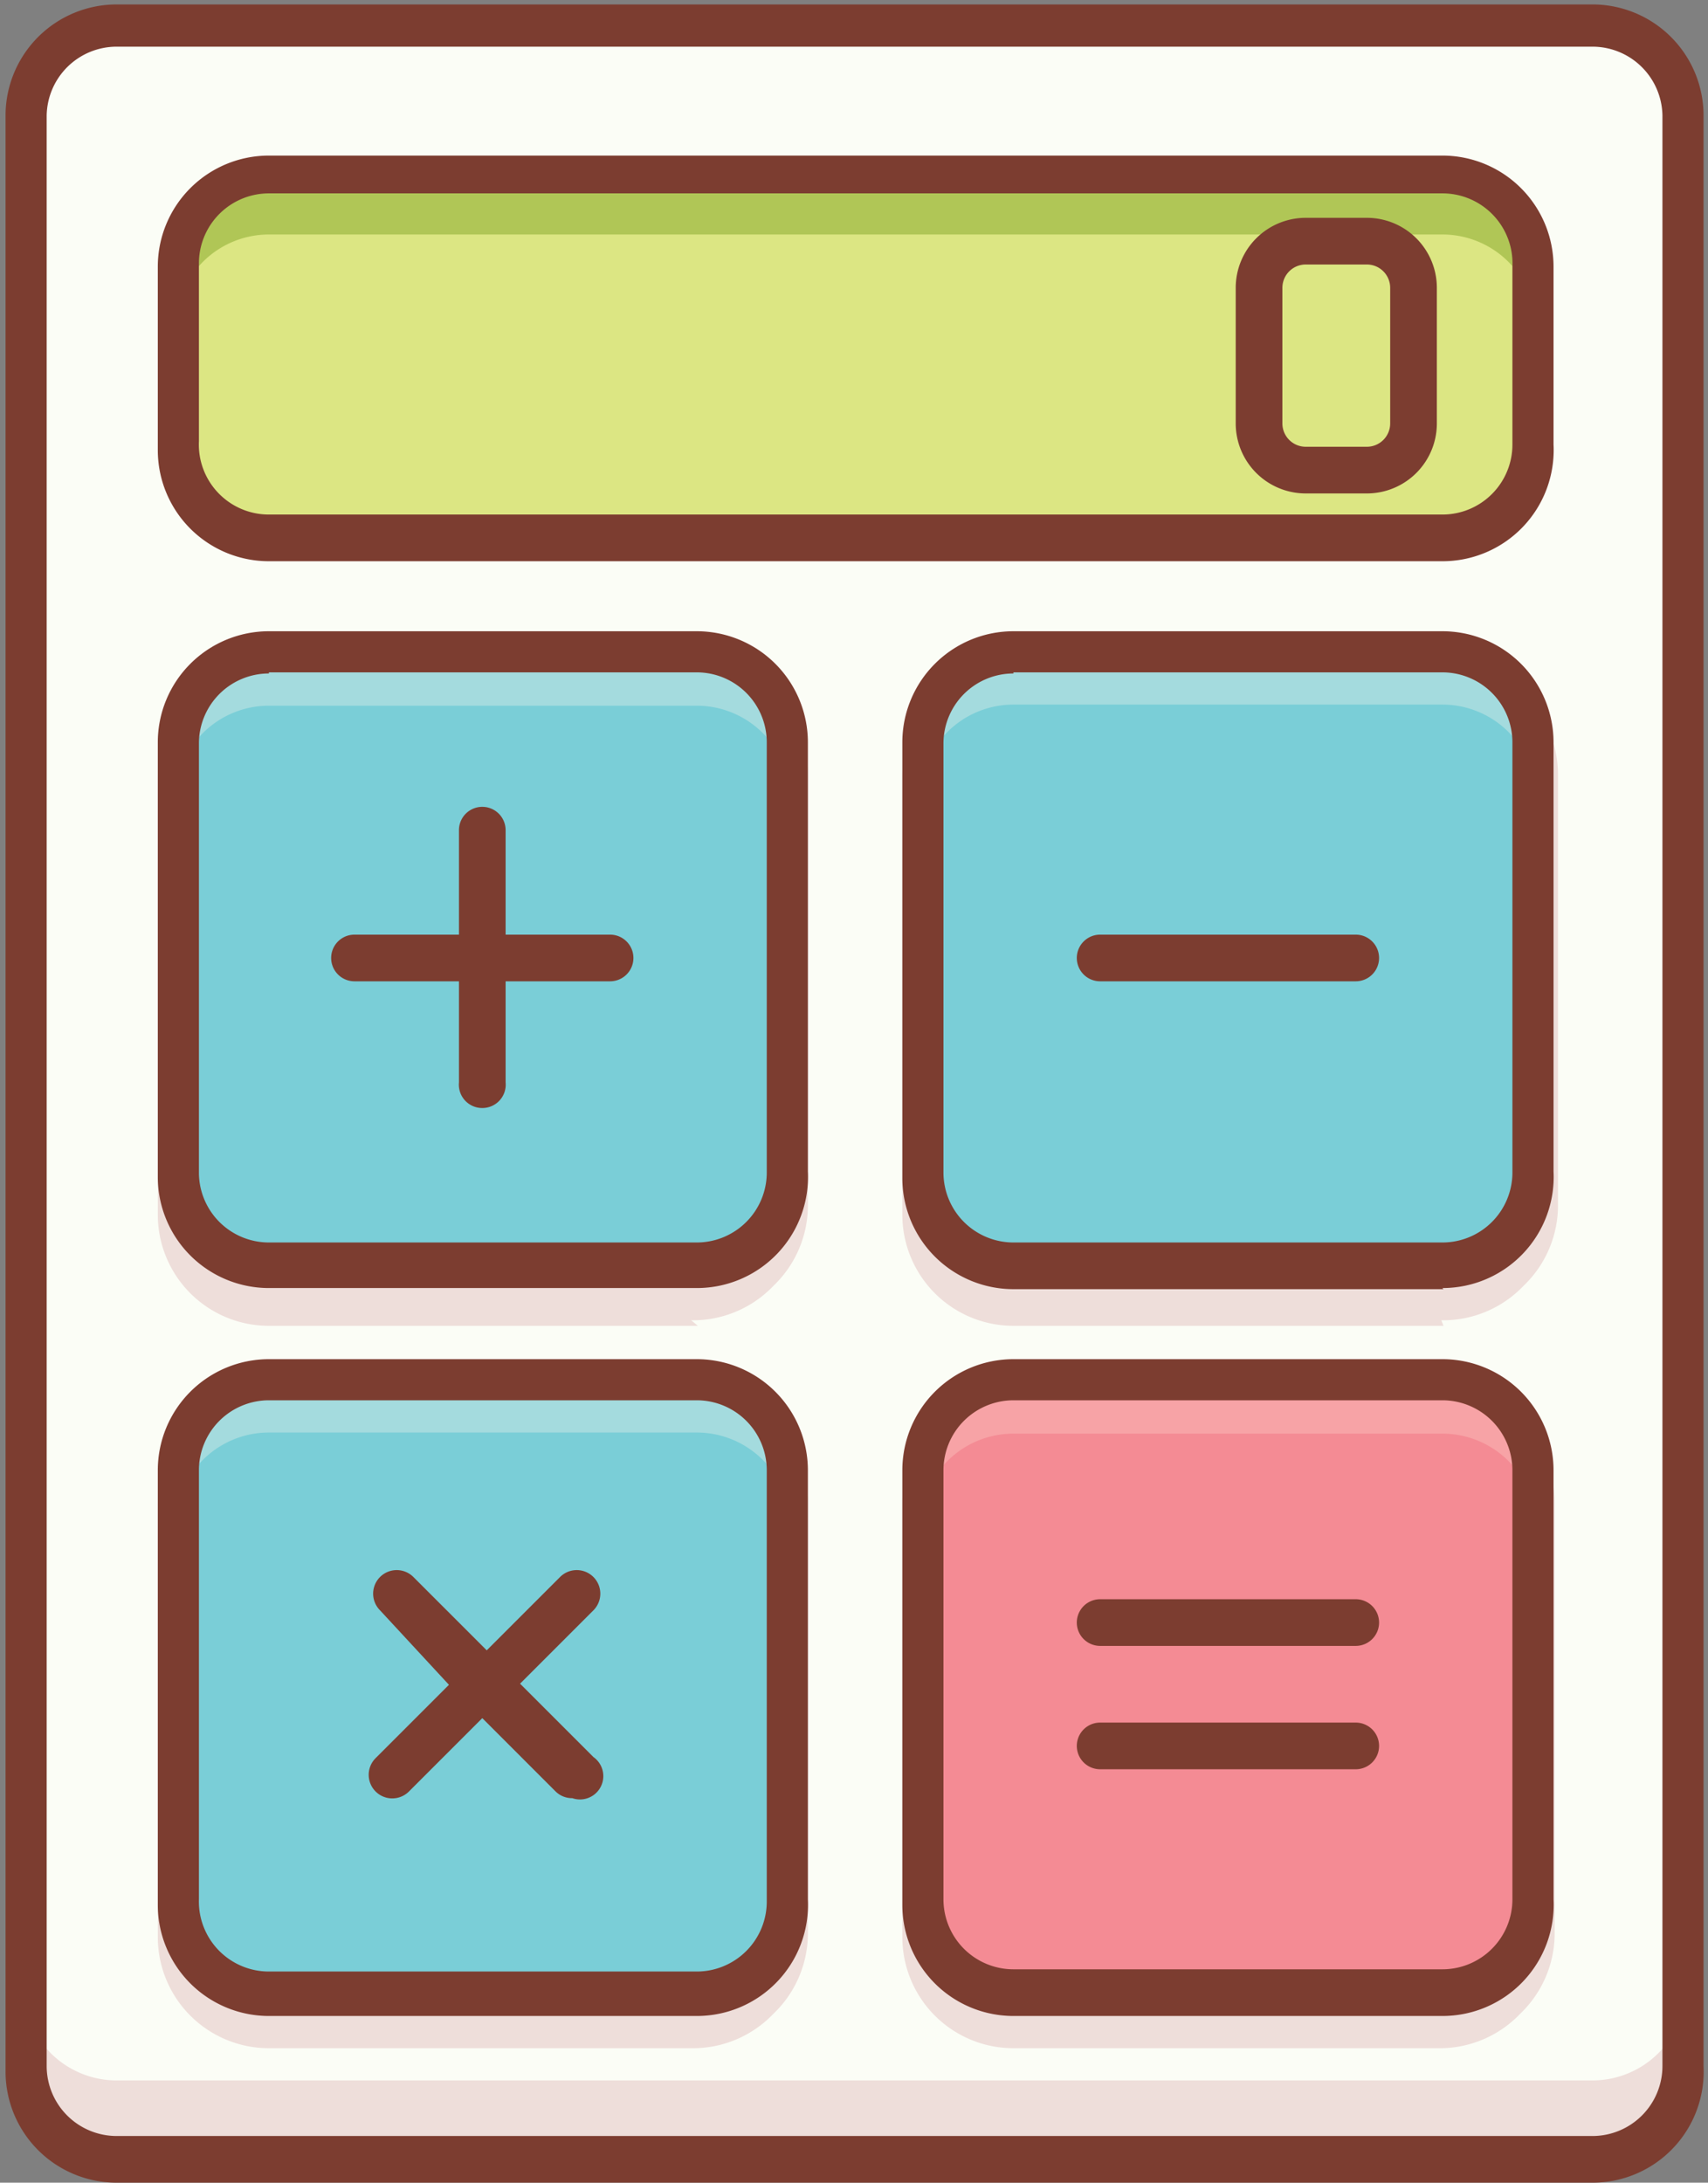 <svg id="Layer_1" data-name="Layer 1" xmlns="http://www.w3.org/2000/svg" viewBox="0 0 15.37 19.64"><rect x="0" y="0" width="15.37" height="19.64" fill="#808080" stroke="none"/><defs><style>.cls-1{fill:#fbfdf6;}.cls-2{fill:#eededa;}.cls-2,.cls-7,.cls-8,.cls-9{fill-rule:evenodd;}.cls-3{fill:#7c3d30;}.cls-4{fill:#7aced7;}.cls-5{fill:#f48b94;}.cls-6{fill:#dce683;}.cls-7{fill:#a4dbde;}.cls-8{fill:#f7a3a6;}.cls-9{fill:#b0c656;}</style></defs><title>Untitled-21</title><rect class="cls-1" x="0.21" y="0.21" width="14.96" height="19.22" rx="0.84" ry="0.84"/><path class="cls-2" d="M17.75,18.14v0.71a0.84,0.84,0,0,1-.84.84H3.63a0.84,0.84,0,0,1-.84-0.84V18.14a0.84,0.84,0,0,0,.84.84H16.91A0.84,0.84,0,0,0,17.75,18.14Z" transform="translate(-2.58 -0.26)"/><path class="cls-3" d="M16.91,19.9H3.63a1,1,0,0,1-1-1V1.3a1,1,0,0,1,1-1H16.91a1,1,0,0,1,1,1V18.85A1,1,0,0,1,16.91,19.9ZM3.63,0.68A0.63,0.63,0,0,0,3,1.3V18.85a0.63,0.63,0,0,0,.63.63H16.91a0.63,0.63,0,0,0,.63-0.63V1.3A0.63,0.63,0,0,0,16.91.68H3.63Z" transform="translate(-2.58 -0.26)"/><path class="cls-2" d="M5,12.78H8.85a1,1,0,0,1,1,1v3.86a1,1,0,0,1-.31.74h0a1,1,0,0,1-.74.31H5a1,1,0,0,1-1-1V13.82a1,1,0,0,1,.31-0.74h0A1,1,0,0,1,5,12.78H5Zm3.86-.59H5a1,1,0,0,1-1-1V7.28a1,1,0,0,1,.31-0.74h0A1,1,0,0,1,5,6.23H8.85a1,1,0,0,1,1,1v3.86a1,1,0,0,1-.31.74h0a1,1,0,0,1-.74.31h0Zm6.71,0H11.7a1,1,0,0,1-1-1V7.28A1,1,0,0,1,11,6.54h0a1,1,0,0,1,.74-0.31h3.86a1,1,0,0,1,1,1v3.86a1,1,0,0,1-.31.74h0a1,1,0,0,1-.74.31h0Zm-3.86.59h3.86a1,1,0,0,1,1,1v3.86a1,1,0,0,1-.31.74h0a1,1,0,0,1-.74.31H11.7a1,1,0,0,1-1-1V13.82A1,1,0,0,1,11,13.08h0A1,1,0,0,1,11.7,12.78Z" transform="translate(-2.58 -0.26)"/><rect class="cls-4" x="1.56" y="5.85" width="5.54" height="5.54" rx="0.84" ry="0.84"/><rect class="cls-4" x="8.27" y="5.85" width="5.54" height="5.54" rx="0.84" ry="0.84"/><rect class="cls-5" x="8.27" y="12.39" width="5.54" height="5.54" rx="0.84" ry="0.84"/><rect class="cls-4" x="1.56" y="12.39" width="5.54" height="5.54" rx="0.84" ry="0.84"/><rect class="cls-6" x="1.56" y="1.56" width="12.25" height="3.28" rx="0.84" ry="0.84"/><path class="cls-7" d="M9.69,7.45V6.94a0.84,0.84,0,0,0-.84-0.84H5a0.84,0.84,0,0,0-.84.84v0.5A0.84,0.84,0,0,1,5,6.61H8.85A0.84,0.84,0,0,1,9.69,7.45Z" transform="translate(-2.58 -0.26)"/><path class="cls-7" d="M9.69,14v-0.5a0.84,0.84,0,0,0-.84-0.84H5a0.84,0.84,0,0,0-.84.84V14A0.84,0.84,0,0,1,5,13.15H8.85A0.84,0.84,0,0,1,9.69,14Z" transform="translate(-2.58 -0.26)"/><path class="cls-7" d="M16.4,7.45V6.94a0.84,0.84,0,0,0-.84-0.84H11.7a0.84,0.84,0,0,0-.84.84v0.5a0.84,0.84,0,0,1,.84-0.84h3.86A0.84,0.84,0,0,1,16.4,7.45Z" transform="translate(-2.58 -0.26)"/><path class="cls-8" d="M16.4,14v-0.5a0.84,0.84,0,0,0-.84-0.84H11.7a0.84,0.84,0,0,0-.84.84V14a0.84,0.84,0,0,1,.84-0.84h3.86A0.84,0.84,0,0,1,16.4,14Z" transform="translate(-2.58 -0.26)"/><path class="cls-3" d="M15.56,18.4H11.7a1,1,0,0,1-1-1V13.49a1,1,0,0,1,1-1h3.86a1,1,0,0,1,1,1v3.86A1,1,0,0,1,15.56,18.4ZM11.7,12.86a0.63,0.63,0,0,0-.63.63v3.86a0.63,0.63,0,0,0,.63.63h3.86a0.63,0.63,0,0,0,.63-0.63V13.49a0.63,0.63,0,0,0-.63-0.63H11.7ZM8.85,18.4H5a1,1,0,0,1-1-1V13.49a1,1,0,0,1,1-1H8.85a1,1,0,0,1,1,1v3.86A1,1,0,0,1,8.85,18.4ZM5,12.86a0.63,0.63,0,0,0-.63.63v3.86A0.63,0.63,0,0,0,5,18H8.85a0.63,0.63,0,0,0,.63-0.63V13.49a0.63,0.63,0,0,0-.63-0.63H5Zm10.57-1H11.7a1,1,0,0,1-1-1V6.94a1,1,0,0,1,1-1h3.86a1,1,0,0,1,1,1v3.86A1,1,0,0,1,15.56,11.85ZM11.7,6.32a0.63,0.63,0,0,0-.63.63v3.86a0.63,0.63,0,0,0,.63.63h3.86a0.63,0.63,0,0,0,.63-0.63V6.94a0.63,0.63,0,0,0-.63-0.63H11.7ZM8.85,11.85H5a1,1,0,0,1-1-1V6.94a1,1,0,0,1,1-1H8.85a1,1,0,0,1,1,1v3.86A1,1,0,0,1,8.85,11.85ZM5,6.32a0.63,0.63,0,0,0-.63.63v3.86a0.63,0.63,0,0,0,.63.63H8.85a0.63,0.63,0,0,0,.63-0.63V6.94a0.63,0.63,0,0,0-.63-0.63H5Z" transform="translate(-2.58 -0.26)"/><path class="cls-9" d="M5,1.82H15.56a0.84,0.84,0,0,1,.84.84V3.21a0.84,0.84,0,0,0-.84-0.84H5a0.84,0.84,0,0,0-.84.84V2.66A0.84,0.84,0,0,1,5,1.82Z" transform="translate(-2.58 -0.26)"/><path class="cls-3" d="M15.56,5.31H5a1,1,0,0,1-1-1V2.66a1,1,0,0,1,1-1H15.56a1,1,0,0,1,1,1v1.6A1,1,0,0,1,15.56,5.31ZM5,2a0.63,0.63,0,0,0-.63.63v1.6A0.63,0.63,0,0,0,5,4.89H15.56a0.63,0.63,0,0,0,.63-0.63V2.66A0.63,0.63,0,0,0,15.56,2H5Z" transform="translate(-2.58 -0.26)"/><path class="cls-3" d="M6.92,10.23A0.21,0.21,0,0,1,6.71,10V9.09H5.77a0.21,0.21,0,0,1,0-.42H6.71V7.73a0.21,0.21,0,0,1,.42,0V8.67H8.07a0.21,0.21,0,0,1,0,.42H7.13V10A0.21,0.21,0,0,1,6.92,10.23Z" transform="translate(-2.58 -0.26)"/><path class="cls-3" d="M7.73,16.44a0.21,0.21,0,0,1-.15-0.06l-0.66-.66-0.66.66a0.21,0.21,0,1,1-.3-0.3l0.66-.66L6,14.75a0.21,0.21,0,1,1,.3-0.3l0.66,0.66,0.66-.66a0.21,0.21,0,0,1,.3.3l-0.66.66,0.66,0.66A0.21,0.21,0,0,1,7.73,16.44Z" transform="translate(-2.58 -0.26)"/><path class="cls-3" d="M14.78,9.09h-2.3a0.21,0.21,0,0,1,0-.42h2.3A0.21,0.21,0,0,1,14.78,9.09Z" transform="translate(-2.58 -0.26)"/><path class="cls-3" d="M14.78,16.18h-2.3a0.21,0.21,0,0,1,0-.42h2.3A0.21,0.21,0,0,1,14.78,16.18Zm0-1.11h-2.3a0.21,0.21,0,0,1,0-.42h2.3A0.21,0.21,0,0,1,14.78,15.07Z" transform="translate(-2.58 -0.26)"/><path class="cls-3" d="M14.89,4.7H14.33a0.63,0.63,0,0,1-.63-0.63V2.85a0.63,0.63,0,0,1,.63-0.63h0.55a0.63,0.63,0,0,1,.63.63V4.07A0.63,0.63,0,0,1,14.89,4.7ZM14.33,2.64a0.21,0.21,0,0,0-.21.21V4.07a0.21,0.21,0,0,0,.21.21h0.55a0.21,0.21,0,0,0,.21-0.21V2.85a0.21,0.21,0,0,0-.21-0.21H14.33Z" transform="translate(-2.58 -0.26)"/></svg>